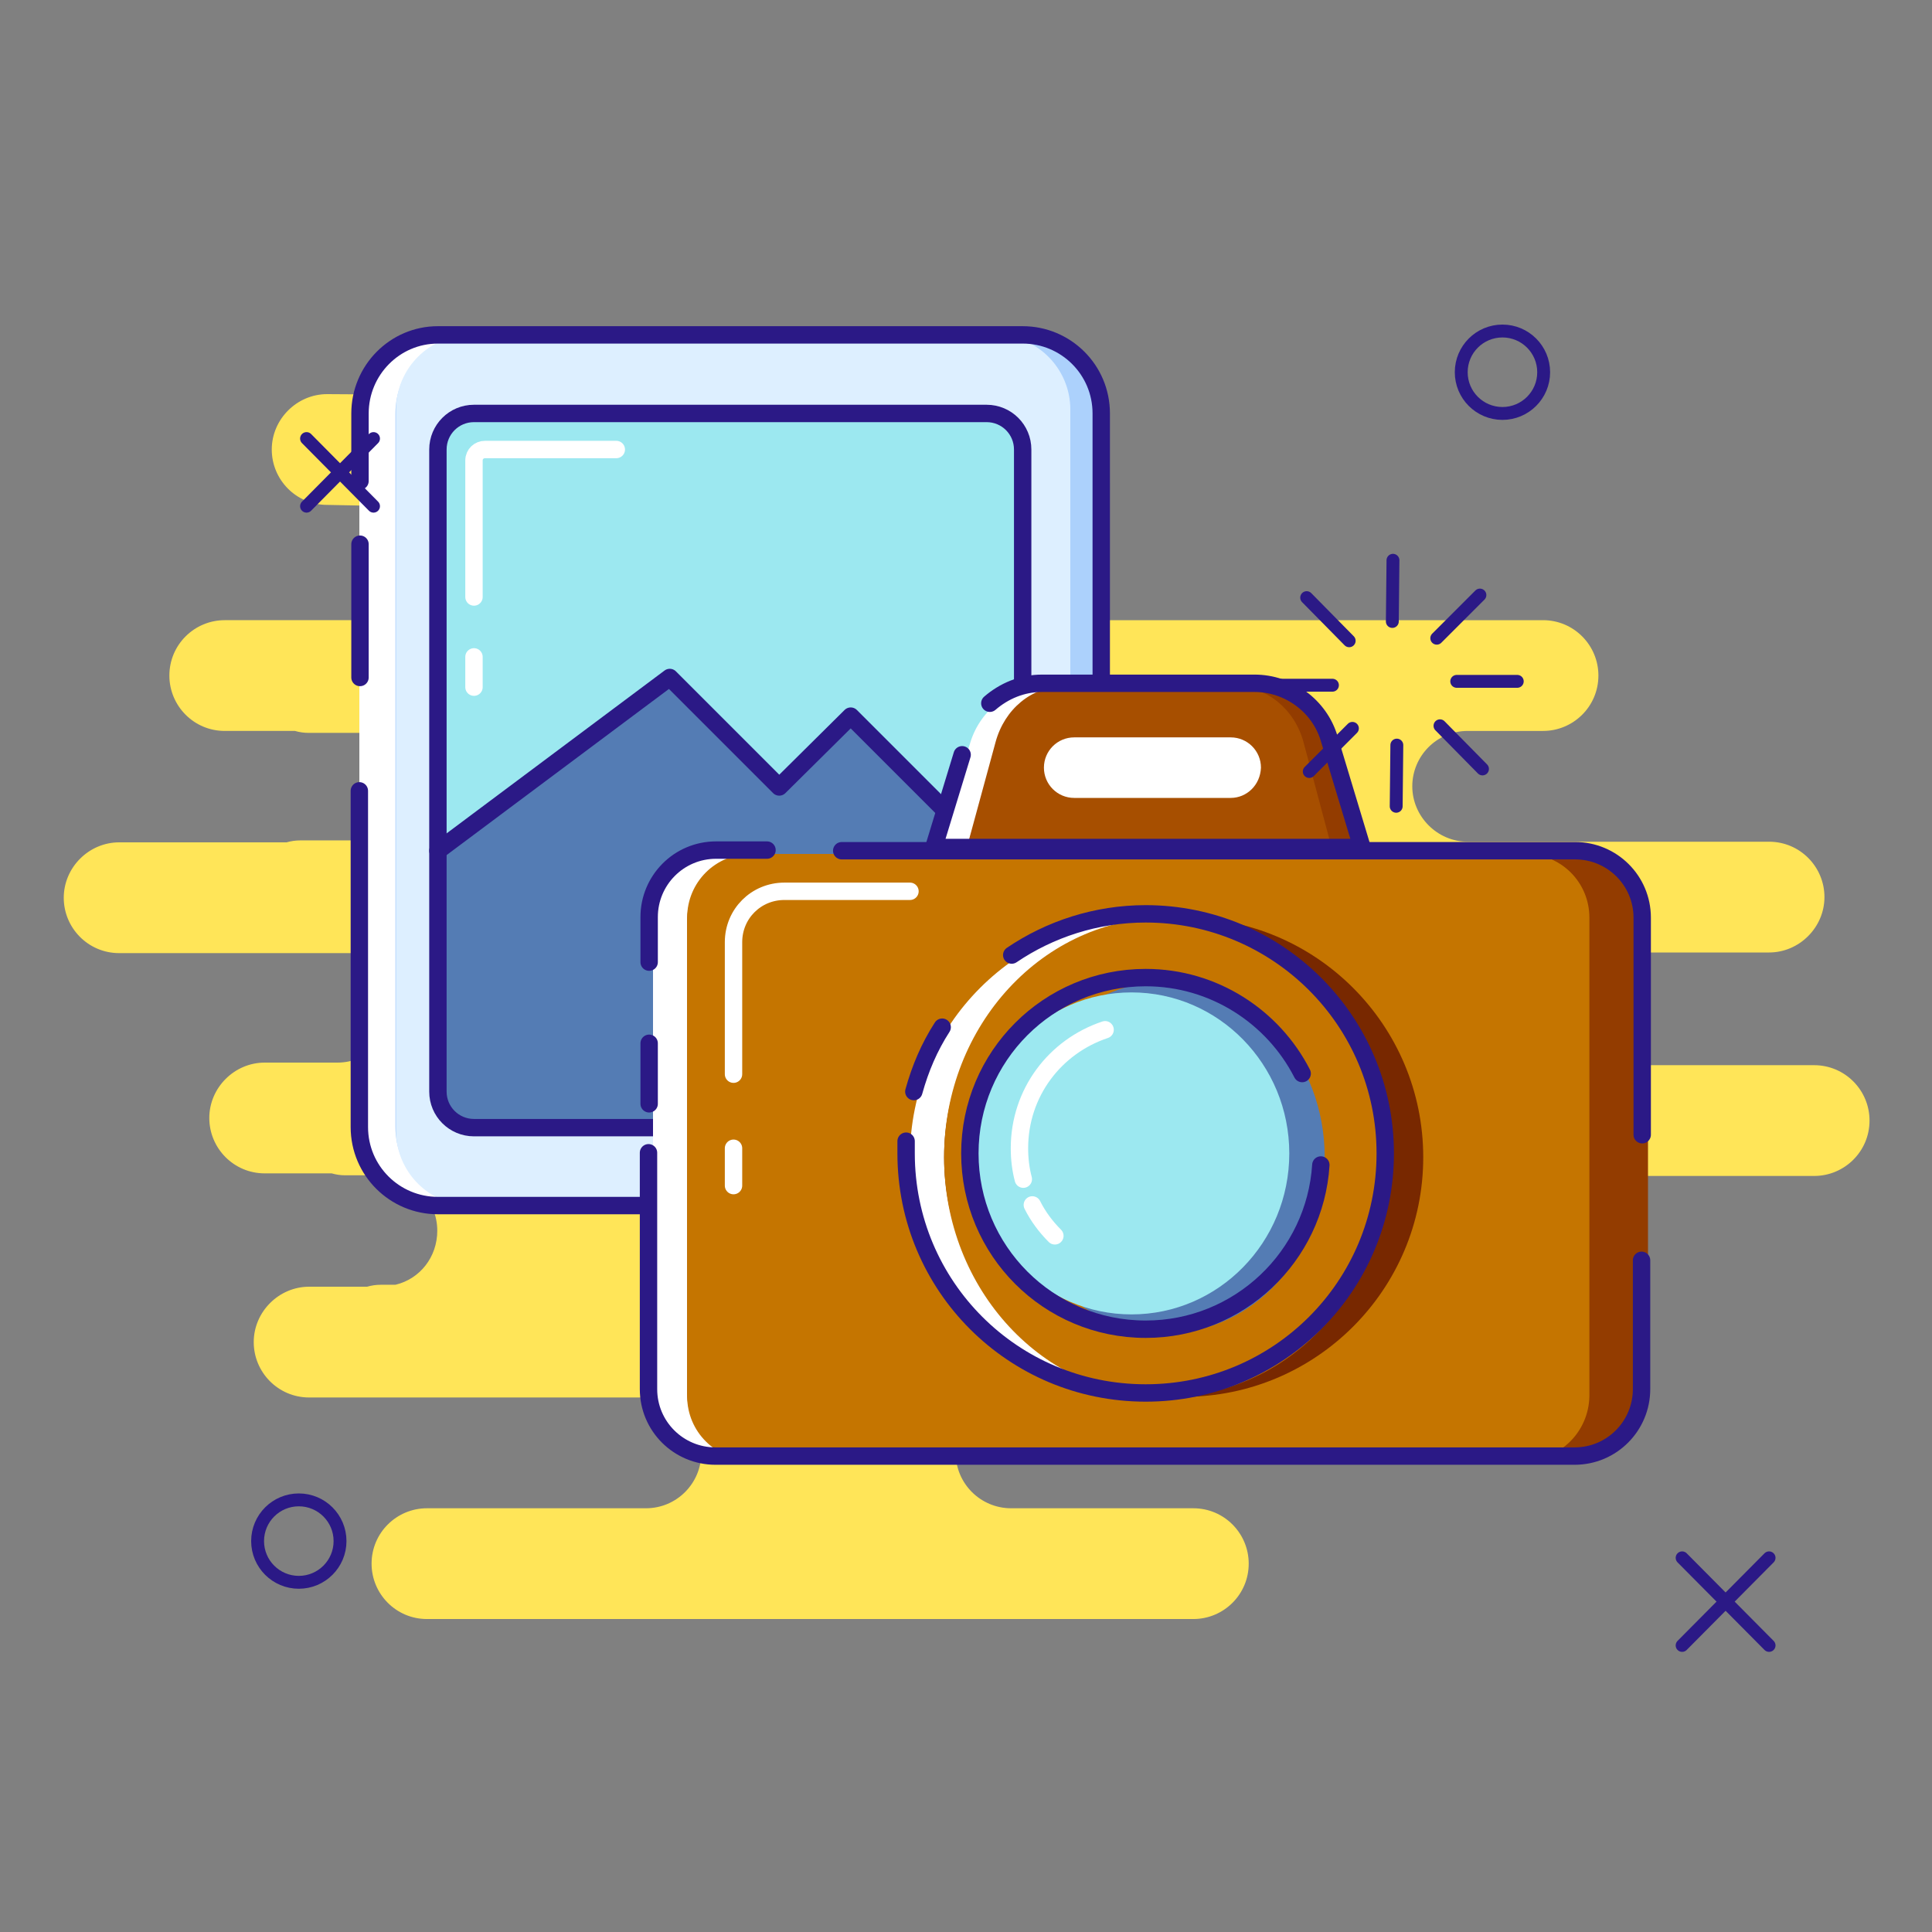 <?xml version="1.0" encoding="utf-8"?>
<!-- Generator: Adobe Illustrator 21.1.0, SVG Export Plug-In . SVG Version: 6.00 Build 0)  -->
<svg version="1.1" id="Warstwa_1" xmlns="http://www.w3.org/2000/svg" xmlns:xlink="http://www.w3.org/1999/xlink" x="0px" y="0px"
	 viewBox="0 0 300 300" style="enable-background:new 0 0 300 300;" xml:space="preserve">
<rect x="0" y="0" width="300" height="300" fill="#808080" stroke="none"/>
<g>
	<path style="fill:#FFE558;" d="M76.4,113.8H47.9c-0.7,0-1.4-0.1-2.1-0.3H34.9c-4.8,0-8.6-3.9-8.6-8.6c0-4.8,3.9-8.6,8.6-8.6H87
		c4.8,0,8.6-3.9,8.6-8.6v0c0-4.8-3.9-8.6-8.6-8.6l-36.2-0.7c-4.8,0-8.6-3.9-8.6-8.6s3.9-8.6,8.6-8.6l109.2,0.7
		c4.8,0,8.6,3.9,8.6,8.6s-3.9,8.6-8.6,8.6h-16.2c-4.8,0-8.6,3.9-8.6,8.6v0c0,4.8,3.9,8.6,8.6,8.6h95.8c4.8,0,8.6,3.9,8.6,8.6
		c0,4.8-3.9,8.6-8.6,8.6h-11.7c-4.8,0-8.6,3.9-8.6,8.6s3.9,8.6,8.6,8.6h46.8c4.8,0,8.6,3.9,8.6,8.6s-3.9,8.6-8.6,8.6h-26
		c-0.7,0.2-1.4,0.3-2.1,0.3h-11.7c-4.8,0-8.6,3.9-8.6,8.6s3.9,8.6,8.6,8.6h46.8c4.8,0,8.6,3.9,8.6,8.6v0c0,4.8-3.9,8.6-8.6,8.6
		h-87.6c-4.8,0-8.6,3.9-8.6,8.6s3.9,8.6,8.6,8.6h8.2c4.8,0,8.6,3.9,8.6,8.6s-3.9,8.6-8.6,8.6h-45.3c-4.8,0-8.6,3.9-8.6,8.6
		c0,4.8,3.9,8.6,8.6,8.6h28.3c4.8,0,8.6,3.9,8.6,8.6v0c0,4.8-3.9,8.6-8.6,8.6h-119c-4.8,0-8.6-3.9-8.6-8.6v0c0-4.8,3.9-8.6,8.6-8.6
		h34c4.8,0,8.6-3.9,8.6-8.6c0-4.8-3.9-8.6-8.6-8.6H48c-4.8,0-8.6-3.9-8.6-8.6s3.9-8.6,8.6-8.6h9c0.7-0.2,1.4-0.3,2.1-0.3h2.3
		c3.8-0.9,6.5-4.3,6.5-8.4c0-4.8-3.9-8.6-8.6-8.6h-5.7c-0.7,0-1.4-0.1-2.1-0.3H41.1c-4.8,0-8.6-3.9-8.6-8.6s3.9-8.6,8.6-8.6h11.3
		c4.8,0,8.6-3.9,8.6-8.6v0c0-4-2.8-7.4-6.5-8.4H18.5c-4.8,0-8.6-3.9-8.6-8.6s3.9-8.6,8.6-8.6h26c0.7-0.2,1.4-0.3,2.1-0.3h27.7
		c4.8,0,8.6-3.9,8.6-8.6C82.9,118.1,80.1,114.7,76.4,113.8z"/>
	<g>
		<path style="fill:#FFFFFF;" d="M158.8,187.2H68c-6.7,0-12.2-5.4-12.2-12.2V64.2C55.9,57.5,61.3,52,68,52h90.8
			c6.7,0,12.2,5.4,12.2,12.2V175C171,181.7,165.5,187.2,158.8,187.2z"/>
		<path style="fill:#ACD1FC;" d="M158.4,187.2H73.6c-6.7,0-12.2-5.4-12.2-12.2V64.2c0-6.7,5.4-12.2,12.2-12.2h84.8
			c6.7,0,12.2,5.4,12.2,12.2V175C170.6,181.7,165.1,187.2,158.4,187.2z"/>
		<path style="fill:#DDEFFF;" d="M154.6,187.2H73.1c-6.4,0-11.6-5.2-11.6-11.6V63.6c0-6.4,5.2-11.6,11.6-11.6h81.5
			c6.4,0,11.6,5.2,11.6,11.6v111.9C166.2,182,161,187.2,154.6,187.2z"/>
		<path style="fill:#9CE8F0;" d="M153.2,175.1H73.6c-3.1,0-5.6-2.5-5.6-5.6V69.8c0-3.1,2.5-5.6,5.6-5.6h79.6c3.1,0,5.6,2.5,5.6,5.6
			v99.7C158.9,172.6,156.3,175.1,153.2,175.1z"/>
		
			<line style="fill:none;stroke:#2B1986;stroke-width:2.7;stroke-linecap:round;stroke-linejoin:round;stroke-miterlimit:10;" x1="55.9" y1="105.2" x2="55.9" y2="84.5"/>
		<path style="fill:#547CB4;" d="M68,132.1l36-26.9l17,17l11.1-11.1l26.8,26.8v30.3c0,3.8-3.1,6.8-6.8,6.8H74.8
			c-3.8,0-6.8-3.1-6.8-6.8V132.1z"/>
		<path style="fill:none;stroke:#2B1986;stroke-width:2.7;stroke-linecap:round;stroke-linejoin:round;stroke-miterlimit:10;" d="
			M55.9,74.7V64.2C55.9,57.5,61.3,52,68,52h90.8c6.7,0,12.2,5.4,12.2,12.2V175c0,6.7-5.4,12.2-12.2,12.2H68
			c-6.7,0-12.2-5.4-12.2-12.2v-52.2"/>
		<path style="fill:none;stroke:#2B1986;stroke-width:2.7;stroke-linecap:round;stroke-linejoin:round;stroke-miterlimit:10;" d="
			M158.9,128.1v41.4c0,3.1-2.5,5.6-5.6,5.6H73.6c-3.1,0-5.6-2.5-5.6-5.6V69.8c0-3.1,2.5-5.6,5.6-5.6h79.6c3.1,0,5.6,2.5,5.6,5.6v36"
			/>
		
			<line style="fill:none;stroke:#FFFFFF;stroke-width:2.7;stroke-linecap:round;stroke-linejoin:round;stroke-miterlimit:10;" x1="73.6" y1="102" x2="73.6" y2="106.7"/>
		<path style="fill:none;stroke:#FFFFFF;stroke-width:2.7;stroke-linecap:round;stroke-linejoin:round;stroke-miterlimit:10;" d="
			M95.7,69.8H75.3c-0.9,0-1.7,0.7-1.7,1.7v21.2"/>
		
			<polyline style="fill:none;stroke:#2B1986;stroke-width:2.7;stroke-linecap:round;stroke-linejoin:round;stroke-miterlimit:10;" points="
			68,132.1 104,105.2 121,122.2 132.1,111.2 146.2,125.3 		"/>
	</g>
	<g>
		<path style="fill:#FFFFFF;" d="M245.2,226.7H111.8c-5.7,0-10.4-4.6-10.4-10.4V143c0-5.7,4.6-10.4,10.4-10.4h133.4
			c5.7,0,10.4,4.6,10.4,10.4v73.3C255.5,222.1,250.9,226.7,245.2,226.7z"/>
		<circle style="fill:#FFFFFF;" cx="178.5" cy="179.7" r="37.2"/>
		<path style="fill:#FFFFFF;" d="M212.1,132.1h-66.5l5.1-16.9c1.6-5.1,6.3-8.6,11.6-8.6h33c5.3,0,10.1,3.5,11.6,8.6L212.1,132.1z"/>
		<circle style="fill:#FFFFFF;" cx="178.5" cy="179.7" r="27.3"/>
		<path style="fill:#933C00;" d="M245.5,226.7H117.1c-5.7,0-10.4-4.6-10.4-10.4V143c0-5.7,4.6-10.4,10.4-10.4h128.4
			c5.7,0,10.4,4.6,10.4,10.4v73.3C255.8,222.1,251.2,226.7,245.5,226.7z"/>
		<path style="fill:#C57500;" d="M236.9,226.7H116.6c-5.5,0-9.9-4.4-9.9-9.9v-74.3c0-5.5,4.4-9.9,9.9-9.9h120.3
			c5.5,0,9.9,4.4,9.9,9.9v74.3C246.7,222.3,242.3,226.7,236.9,226.7z"/>
		<circle style="fill:#FFFFFF;" cx="178.5" cy="179.7" r="37.2"/>
		<circle style="fill:#782800;" cx="183.8" cy="179.7" r="37.2"/>
		<ellipse style="fill:#C57500;" cx="181.1" cy="179.7" rx="34.5" ry="37.2"/>
		<path style="fill:#933C00;" d="M212.5,132.1H150l5.1-16.9c1.6-5.1,6.3-8.6,11.6-8.6h29c5.3,0,10.1,3.5,11.6,8.6L212.5,132.1z"/>
		<ellipse style="fill:#547CB4;" cx="181.1" cy="179.7" rx="24.6" ry="27.3"/>
		<ellipse style="fill:#9CE8F0;" cx="175.7" cy="179.1" rx="24.5" ry="25"/>
		<path style="fill:#A74F00;" d="M206.9,132.1H150l4.6-16.9c1.4-5.1,5.6-8.6,10.5-8.6h26.8c4.8,0,9.1,3.5,10.5,8.6L206.9,132.1z"/>
		<path style="fill:none;stroke:#2B1986;stroke-width:2.7;stroke-linecap:round;stroke-linejoin:round;stroke-miterlimit:10;" d="
			M100.8,149.4v-7c0-5.7,4.6-10.4,10.4-10.4h7.9"/>
		
			<line style="fill:none;stroke:#2B1986;stroke-width:2.7;stroke-linecap:round;stroke-linejoin:round;stroke-miterlimit:10;" x1="100.8" y1="171.4" x2="100.8" y2="162"/>
		<path style="fill:none;stroke:#2B1986;stroke-width:2.7;stroke-linecap:round;stroke-linejoin:round;stroke-miterlimit:10;" d="
			M254.9,195.7v20c0,5.7-4.6,10.4-10.4,10.4H111.1c-5.7,0-10.4-4.6-10.4-10.4v-36.7"/>
		<path style="fill:none;stroke:#2B1986;stroke-width:2.7;stroke-linecap:round;stroke-linejoin:round;stroke-miterlimit:10;" d="
			M130.7,132.1h113.9c5.7,0,10.4,4.6,10.4,10.4v33.7"/>
		<path style="fill:none;stroke:#2B1986;stroke-width:2.7;stroke-linecap:round;stroke-linejoin:round;stroke-miterlimit:10;" d="
			M141.9,169.5c1-3.6,2.4-6.9,4.4-10"/>
		<path style="fill:none;stroke:#2B1986;stroke-width:2.7;stroke-linecap:round;stroke-linejoin:round;stroke-miterlimit:10;" d="
			M157.1,148.3c5.9-4,13.1-6.4,20.8-6.4c20.5,0,37.2,16.6,37.2,37.2s-16.6,37.2-37.2,37.2s-37.2-16.6-37.2-37.2c0-0.6,0-1.3,0-1.9"
			/>
		<path style="fill:none;stroke:#2B1986;stroke-width:2.7;stroke-linecap:round;stroke-linejoin:round;stroke-miterlimit:10;" d="
			M153.7,109.2c2.2-1.9,5-3.1,8.1-3.1h33c5.3,0,10.1,3.5,11.6,8.6l5.1,16.9h-66.5l4.4-14.4"/>
		<path style="fill:none;stroke:#2B1986;stroke-width:2.7;stroke-linecap:round;stroke-linejoin:round;stroke-miterlimit:10;" d="
			M205.1,180.9c-0.9,14.2-12.7,25.5-27.2,25.5c-15.1,0-27.3-12.2-27.3-27.3s12.2-27.3,27.3-27.3c10.6,0,19.8,6.1,24.3,14.9"/>
		
			<line style="fill:none;stroke:#FFFFFF;stroke-width:2.7;stroke-linecap:round;stroke-linejoin:round;stroke-miterlimit:10;" x1="113.9" y1="178.3" x2="113.9" y2="184.1"/>
		<path style="fill:none;stroke:#FFFFFF;stroke-width:2.7;stroke-linecap:round;stroke-linejoin:round;stroke-miterlimit:10;" d="
			M141.3,138.4h-19.5c-4.4,0-7.9,3.5-7.9,7.9v20.5"/>
		<path style="fill:none;stroke:#FFFFFF;stroke-width:2.7;stroke-linecap:round;stroke-linejoin:round;stroke-miterlimit:10;" d="
			M158.9,183.1c-0.4-1.5-0.6-3.1-0.6-4.8c0-8.6,5.5-15.8,13.3-18.4"/>
		<path style="fill:none;stroke:#FFFFFF;stroke-width:2.7;stroke-linecap:round;stroke-linejoin:round;stroke-miterlimit:10;" d="
			M163.8,191.9c-1.4-1.4-2.6-3-3.5-4.8"/>
	</g>
	<path style="fill:#FFFFFF;" d="M191.1,123.9h-24.3c-2.6,0-4.7-2.1-4.7-4.7v0c0-2.6,2.1-4.7,4.7-4.7h24.3c2.6,0,4.7,2.1,4.7,4.7v0
		C195.7,121.9,193.6,123.9,191.1,123.9z"/>
	<g>
		<g>
			
				<line style="fill:none;stroke:#2B1986;stroke-width:2;stroke-linecap:round;stroke-miterlimit:10;" x1="47.6" y1="68.1" x2="58" y2="78.6"/>
			
				<line style="fill:none;stroke:#2B1986;stroke-width:2;stroke-linecap:round;stroke-miterlimit:10;" x1="58" y1="68.1" x2="47.6" y2="78.6"/>
		</g>
		<g>
			
				<line style="fill:none;stroke:#2B1986;stroke-width:2;stroke-linecap:round;stroke-miterlimit:10;" x1="261.2" y1="241.9" x2="274.7" y2="255.5"/>
			
				<line style="fill:none;stroke:#2B1986;stroke-width:2;stroke-linecap:round;stroke-miterlimit:10;" x1="274.7" y1="241.9" x2="261.2" y2="255.5"/>
		</g>
		
			<circle style="fill:none;stroke:#2B1986;stroke-width:2;stroke-linecap:round;stroke-miterlimit:10;" cx="233.3" cy="57.8" r="6.4"/>
		
			<circle style="fill:none;stroke:#2B1986;stroke-width:2;stroke-linecap:round;stroke-miterlimit:10;" cx="46.4" cy="239.3" r="6.4"/>
		<g>
			
				<line style="fill:none;stroke:#2B1986;stroke-width:2;stroke-linecap:round;stroke-miterlimit:10;" x1="216.3" y1="87" x2="216.2" y2="96.5"/>
			
				<line style="fill:none;stroke:#2B1986;stroke-width:2;stroke-linecap:round;stroke-miterlimit:10;" x1="202.9" y1="92.8" x2="209.5" y2="99.5"/>
			
				<line style="fill:none;stroke:#2B1986;stroke-width:2;stroke-linecap:round;stroke-miterlimit:10;" x1="197.5" y1="106.4" x2="206.9" y2="106.4"/>
			
				<line style="fill:none;stroke:#2B1986;stroke-width:2;stroke-linecap:round;stroke-miterlimit:10;" x1="203.3" y1="119.8" x2="210" y2="113.1"/>
			
				<line style="fill:none;stroke:#2B1986;stroke-width:2;stroke-linecap:round;stroke-miterlimit:10;" x1="216.8" y1="125.2" x2="216.9" y2="115.7"/>
			
				<line style="fill:none;stroke:#2B1986;stroke-width:2;stroke-linecap:round;stroke-miterlimit:10;" x1="230.2" y1="119.4" x2="223.6" y2="112.7"/>
			
				<line style="fill:none;stroke:#2B1986;stroke-width:2;stroke-linecap:round;stroke-miterlimit:10;" x1="235.6" y1="105.8" x2="226.2" y2="105.8"/>
			
				<line style="fill:none;stroke:#2B1986;stroke-width:2;stroke-linecap:round;stroke-miterlimit:10;" x1="229.8" y1="92.4" x2="223.1" y2="99.1"/>
		</g>
	</g>
</g>
</svg>
